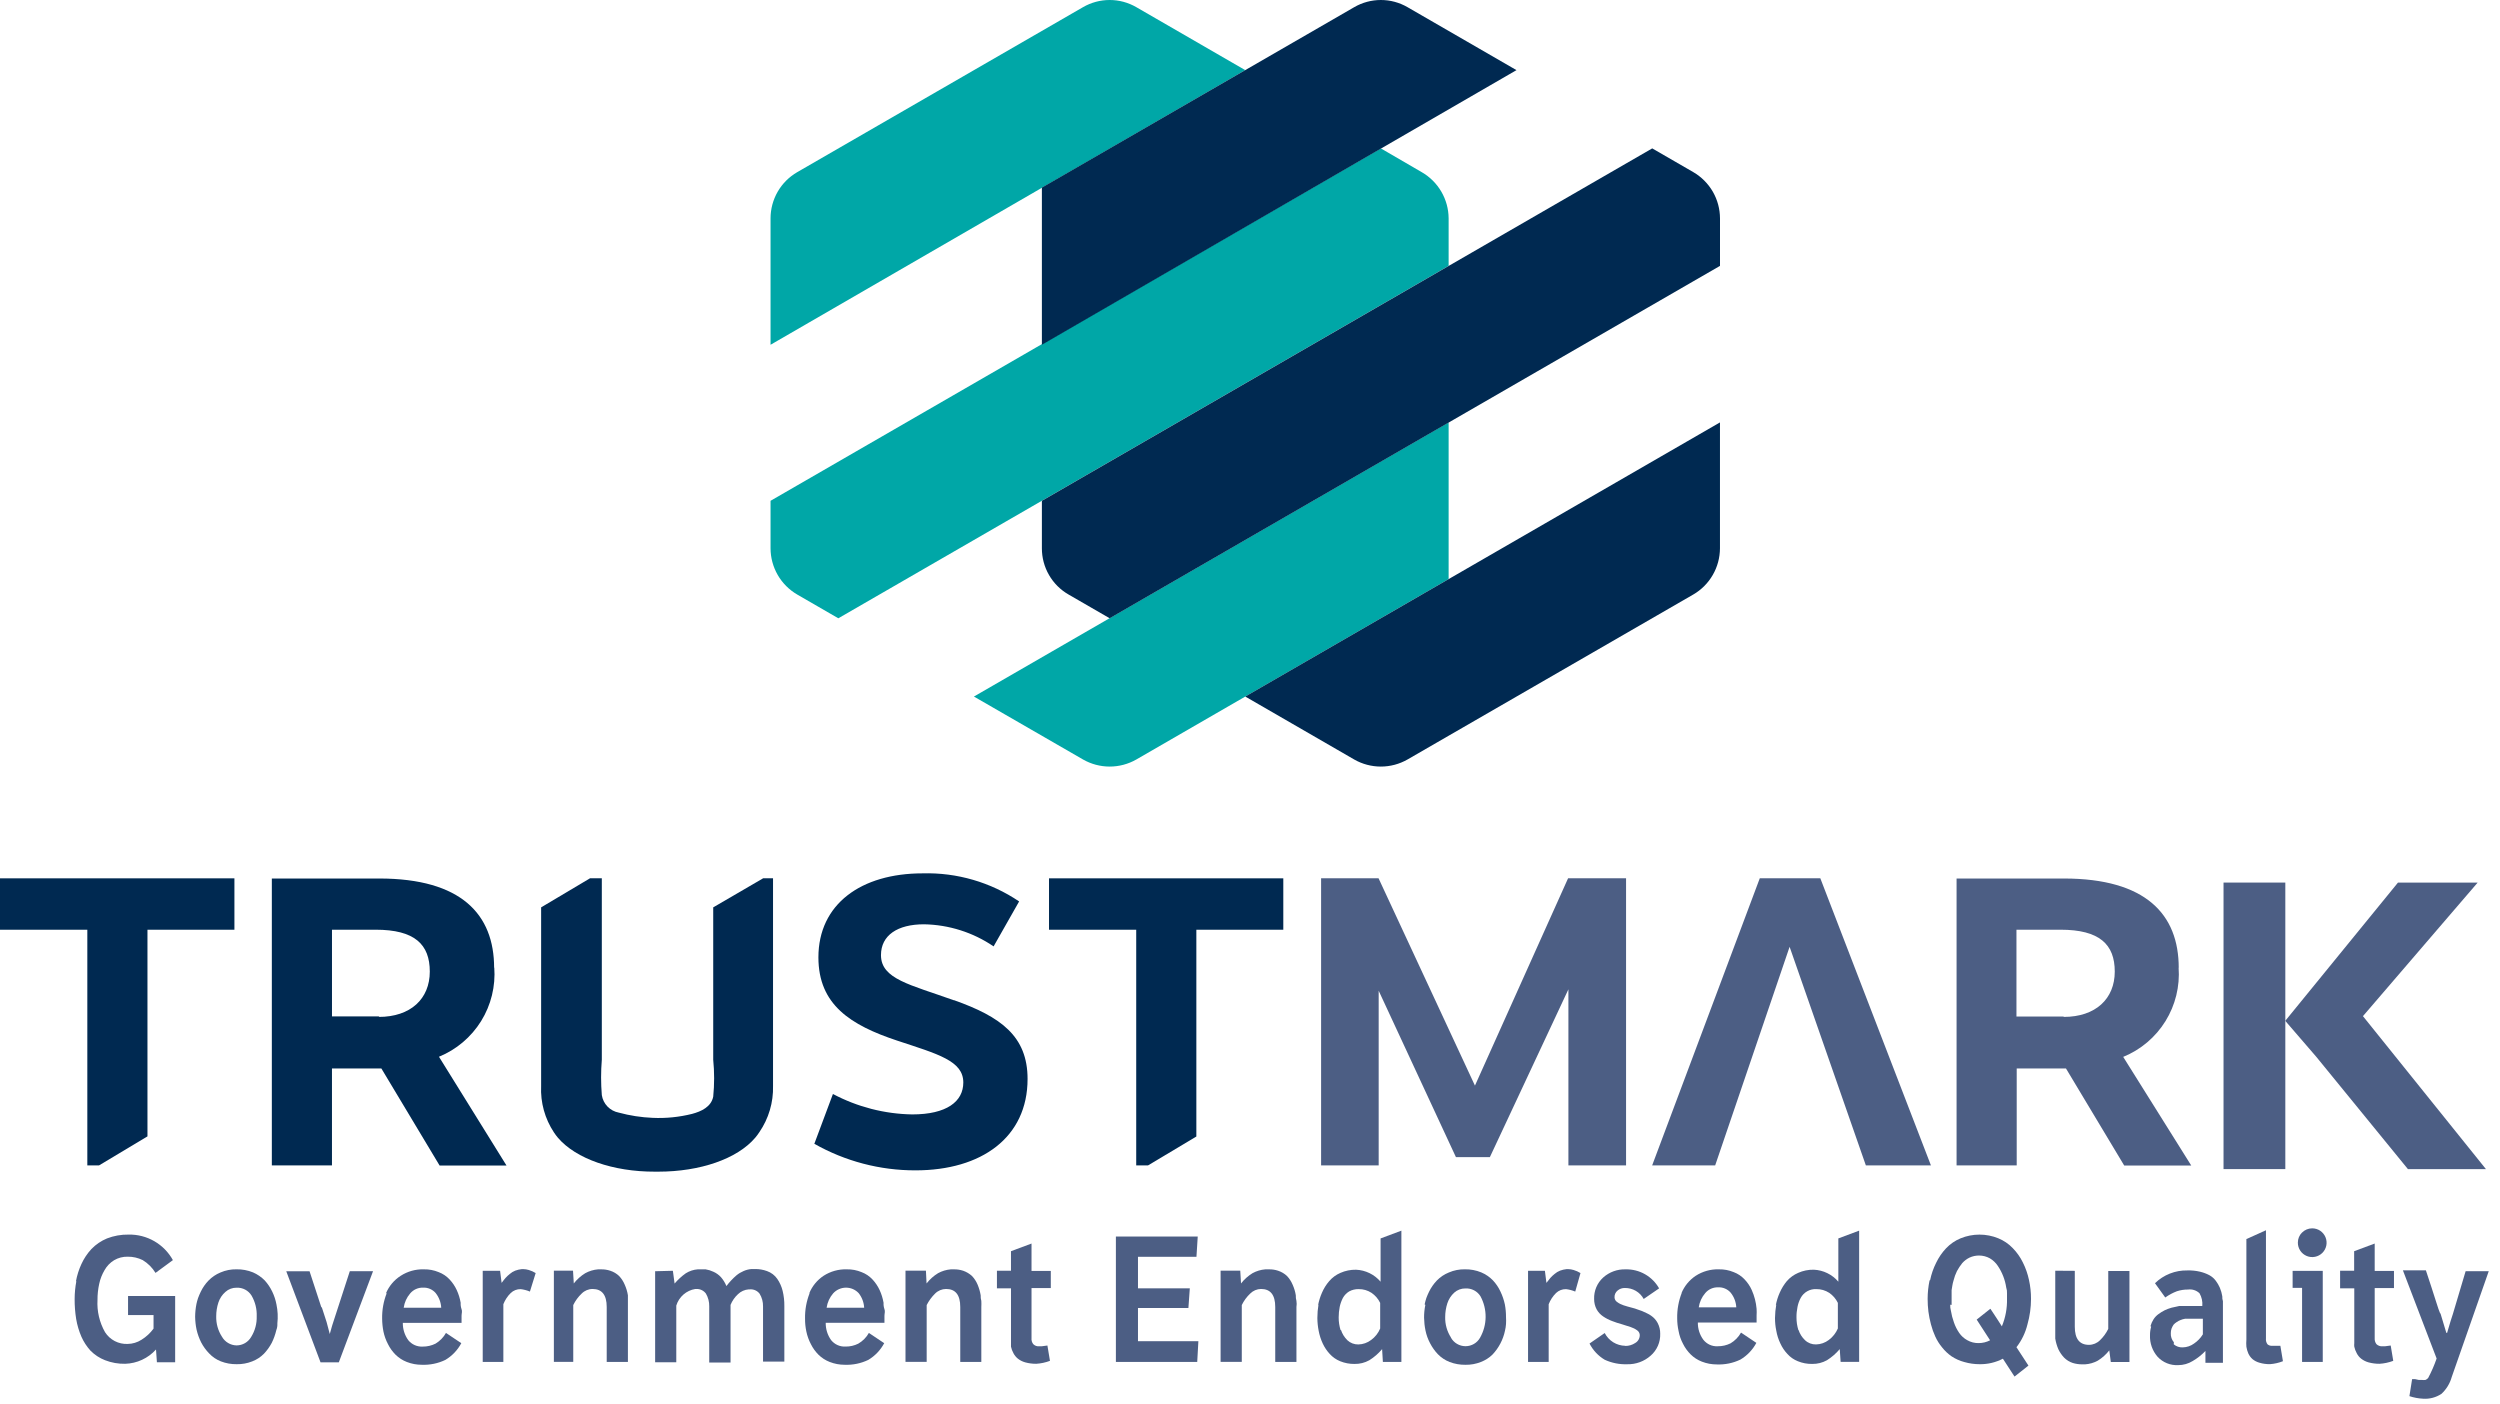 <svg xmlns="http://www.w3.org/2000/svg" width="146" height="82" viewBox="0 0 146 82" fill="none">
<g clip-path="url(#clip0_566_8098)">
<path d="M72.723 4.096L66.363 0.42C65.89 0.145 65.352 0 64.805 0C64.257 0 63.719 0.145 63.246 0.42L46.558 10.054C46.084 10.328 45.691 10.721 45.417 11.195C45.144 11.669 45 12.206 45 12.753V20.135L72.723 4.096Z" fill="#00A7A7"/>
<path d="M46.558 34.721L48.958 36.108L84.6 15.527V12.754C84.597 12.205 84.45 11.667 84.174 11.193C83.898 10.72 83.503 10.326 83.027 10.053L80.642 8.667L45 29.247V32.022C45.001 32.568 45.146 33.105 45.419 33.579C45.693 34.053 46.085 34.446 46.558 34.721Z" fill="#00A7A7"/>
<path d="M56.877 40.678L63.247 44.353C63.722 44.625 64.259 44.768 64.805 44.768C65.352 44.768 65.889 44.625 66.364 44.353L84.6 33.818V24.669L56.877 40.678Z" fill="#00A7A7"/>
<path d="M88.562 4.096L82.201 0.42C81.727 0.145 81.19 0 80.642 0C80.095 0 79.557 0.145 79.084 0.42L60.846 10.956V20.135L88.562 4.096Z" fill="#002951"/>
<path d="M62.404 34.72L64.804 36.107L100.448 15.527V12.753C100.446 12.206 100.302 11.669 100.029 11.195C99.755 10.722 99.362 10.328 98.89 10.053L96.49 8.666L60.846 29.247V32.021C60.845 32.568 60.988 33.106 61.262 33.58C61.535 34.054 61.929 34.447 62.404 34.72Z" fill="#002951"/>
<path d="M72.723 40.678L79.083 44.353C79.557 44.625 80.094 44.768 80.641 44.768C81.188 44.768 81.725 44.625 82.2 44.353L98.888 34.719C99.361 34.445 99.753 34.051 100.026 33.577C100.3 33.103 100.444 32.566 100.446 32.02V24.669L72.723 40.678Z" fill="#002951"/>
<path d="M129.854 51.542V68.275H133.463V51.542H129.854Z" fill="#4C5E84"/>
<path d="M137.996 59.343L144.696 51.542H140.043L133.459 59.617L135.271 61.718L140.625 68.279H145.181L137.996 59.343Z" fill="#4C5E84"/>
<path d="M0 54.296H5.1V68.058H5.786L8.612 66.365V54.296H13.69V51.296H0V54.296Z" fill="#002951"/>
<path d="M28.857 56.525C28.857 53.401 26.941 51.305 22.146 51.305H15.875V68.06H19.387V62.4H22.273L25.673 68.067H29.58L25.636 61.714C26.656 61.296 27.518 60.566 28.099 59.629C28.679 58.691 28.947 57.594 28.865 56.495L28.857 56.525ZM22.154 59.358H19.388V54.295H21.938C24.22 54.295 25.1 55.152 25.1 56.741C25.1 58.33 23.982 59.388 22.117 59.388" fill="#002951"/>
<path d="M55.692 58.411C53.157 57.501 51.449 57.181 51.449 55.779C51.449 54.623 52.411 53.979 53.962 53.979C55.413 54.004 56.826 54.452 58.026 55.269L59.517 52.644C57.855 51.522 55.884 50.948 53.88 51.004C50.293 51.004 47.795 52.794 47.795 55.91C47.795 58.676 49.674 59.869 52.395 60.772C54.781 61.562 56.257 61.95 56.257 63.218C56.257 64.329 55.288 65.082 53.274 65.082C51.658 65.055 50.071 64.646 48.643 63.889L47.557 66.798C49.358 67.818 51.393 68.353 53.463 68.349C57.325 68.349 60.01 66.425 60.01 63.01C60.01 60.51 58.444 59.379 55.715 58.41" fill="#002951"/>
<path d="M61.262 54.296H66.355V68.058H67.048L69.867 66.373V54.296H74.945V51.296H61.262V54.296Z" fill="#002951"/>
<path d="M86.137 63.4L80.507 51.291H77.152V68.059H80.515V57.859L85.026 67.576H87.009L91.595 57.776V68.059H94.962V51.29H91.577L86.137 63.4Z" fill="#4C5E84"/>
<path d="M102.772 51.29L96.486 68.059H100.166L104.513 55.294L108.966 68.059H112.766L106.306 51.29H102.772Z" fill="#4C5E84"/>
<path d="M127.238 56.525C127.238 53.401 125.322 51.305 120.527 51.305H114.264V68.06H117.776V62.4H120.654L124.054 68.067H127.969L123.995 61.722C125.017 61.305 125.88 60.576 126.462 59.638C127.043 58.7 127.312 57.602 127.231 56.502L127.238 56.525ZM120.52 59.365H117.761V54.295H120.333C122.615 54.295 123.502 55.152 123.502 56.741C123.502 58.33 122.384 59.388 120.519 59.388" fill="#4C5E84"/>
<path d="M41.652 52.99V61.889C41.723 62.606 41.723 63.328 41.652 64.044C41.533 64.644 40.952 64.909 40.414 65.052C39.663 65.24 38.888 65.318 38.114 65.282C37.446 65.255 36.783 65.152 36.138 64.977C35.887 64.93 35.657 64.807 35.479 64.624C35.301 64.441 35.185 64.207 35.146 63.955C35.09 63.267 35.09 62.577 35.146 61.889V51.29H34.46L31.602 52.99V63.428C31.558 64.385 31.82 65.331 32.348 66.129C32.421 66.24 32.501 66.348 32.587 66.45C33.638 67.672 35.808 68.433 38.246 68.425H38.446C40.884 68.425 43.054 67.68 44.106 66.442C44.192 66.341 44.272 66.233 44.345 66.121C44.891 65.326 45.171 64.379 45.145 63.414V51.29H44.571L41.652 52.99Z" fill="#002951"/>
<path d="M4.436 74.829C4.499 74.479 4.607 74.138 4.757 73.815C4.904 73.495 5.1 73.201 5.339 72.943C5.597 72.676 5.907 72.466 6.249 72.324C6.651 72.169 7.079 72.093 7.509 72.1C8.036 72.089 8.555 72.222 9.011 72.485C9.467 72.748 9.842 73.13 10.097 73.591L9.082 74.337C8.897 74.033 8.641 73.777 8.336 73.591C8.065 73.457 7.767 73.388 7.464 73.391C7.182 73.383 6.902 73.456 6.659 73.6C6.429 73.741 6.239 73.939 6.107 74.174C5.96 74.422 5.854 74.692 5.794 74.974C5.726 75.283 5.692 75.598 5.694 75.914C5.656 76.572 5.809 77.227 6.134 77.8C6.275 78.02 6.471 78.199 6.703 78.32C6.934 78.44 7.194 78.497 7.454 78.486C7.743 78.482 8.025 78.397 8.267 78.24C8.54 78.071 8.778 77.85 8.967 77.591V76.8H7.478V75.686H10.229V79.556H9.163L9.111 78.81C8.883 79.064 8.606 79.269 8.297 79.412C7.988 79.556 7.652 79.635 7.311 79.645C6.909 79.654 6.508 79.583 6.133 79.436C5.814 79.312 5.524 79.122 5.283 78.877C5.065 78.636 4.886 78.362 4.754 78.064C4.611 77.733 4.508 77.385 4.448 77.028C4.387 76.646 4.357 76.259 4.359 75.872C4.359 75.519 4.393 75.168 4.459 74.821" fill="#4C5E84"/>
<path d="M11.466 76.178C11.493 76.052 11.526 75.928 11.567 75.805C11.613 75.681 11.665 75.559 11.723 75.44C11.838 75.198 11.991 74.976 12.178 74.784C12.375 74.582 12.611 74.422 12.872 74.314C13.168 74.185 13.489 74.122 13.812 74.128C14.141 74.122 14.468 74.183 14.774 74.307C15.031 74.418 15.264 74.578 15.46 74.777C15.638 74.973 15.786 75.194 15.9 75.433C16.014 75.67 16.097 75.921 16.145 76.179C16.222 76.544 16.24 76.92 16.198 77.29C16.206 77.423 16.186 77.555 16.137 77.678C16.077 77.936 15.987 78.187 15.87 78.424C15.745 78.658 15.59 78.874 15.408 79.065C15.214 79.258 14.983 79.408 14.729 79.505C14.439 79.62 14.13 79.675 13.819 79.669C13.505 79.673 13.194 79.618 12.902 79.505C12.638 79.403 12.401 79.242 12.209 79.035C12.025 78.845 11.869 78.629 11.747 78.394C11.628 78.157 11.538 77.907 11.479 77.648C11.427 77.403 11.4 77.153 11.396 76.902C11.398 76.652 11.423 76.402 11.472 76.156L11.466 76.178ZM12.963 78.065C13.049 78.216 13.172 78.342 13.321 78.43C13.47 78.519 13.639 78.568 13.812 78.572C13.987 78.572 14.158 78.525 14.309 78.438C14.459 78.35 14.584 78.224 14.671 78.072C14.894 77.713 15.005 77.295 14.992 76.872C15.008 76.45 14.904 76.031 14.692 75.664C14.601 75.516 14.472 75.395 14.319 75.314C14.165 75.233 13.993 75.194 13.819 75.202C13.578 75.198 13.343 75.285 13.164 75.448C12.973 75.614 12.832 75.828 12.754 76.067C12.669 76.327 12.626 76.599 12.627 76.872C12.616 77.295 12.733 77.711 12.963 78.065Z" fill="#4C5E84"/>
<path d="M18.79 76.335C18.954 76.835 19.051 77.125 19.073 77.207L19.259 77.907L19.393 77.43L19.46 77.221L20.429 74.238H21.786L19.786 79.562H18.72L16.717 74.24H18.077C18.377 75.157 18.606 75.866 18.77 76.358" fill="#4C5E84"/>
<path d="M22.54 75.531C22.716 75.11 23.015 74.754 23.398 74.508C23.802 74.247 24.275 74.114 24.755 74.129C25.052 74.123 25.346 74.179 25.62 74.293C25.861 74.384 26.078 74.529 26.254 74.718C26.425 74.9 26.567 75.109 26.672 75.337C26.782 75.574 26.859 75.825 26.903 76.082C26.895 76.209 26.913 76.336 26.955 76.456C27.007 76.582 26.955 76.71 26.955 76.844V77.254H23.525C23.519 77.614 23.629 77.967 23.838 78.26C23.939 78.387 24.069 78.488 24.217 78.554C24.365 78.62 24.527 78.65 24.688 78.641C24.947 78.643 25.203 78.584 25.434 78.469C25.689 78.317 25.9 78.101 26.045 77.843L26.94 78.442C26.725 78.847 26.402 79.185 26.008 79.419C25.581 79.624 25.11 79.721 24.636 79.703C24.335 79.704 24.037 79.648 23.756 79.538C23.511 79.443 23.288 79.299 23.1 79.114C22.922 78.935 22.773 78.729 22.66 78.502C22.536 78.268 22.446 78.017 22.392 77.757C22.344 77.511 22.319 77.261 22.317 77.01C22.307 76.501 22.398 75.994 22.585 75.519L22.54 75.531ZM25.448 75.519C25.357 75.412 25.242 75.328 25.113 75.272C24.983 75.216 24.843 75.191 24.702 75.198C24.561 75.195 24.42 75.223 24.291 75.281C24.162 75.339 24.047 75.426 23.956 75.534C23.752 75.771 23.62 76.06 23.576 76.37H25.767C25.751 76.06 25.639 75.763 25.446 75.519" fill="#4C5E84"/>
<path d="M29.205 74.213L29.294 74.921C29.383 74.802 29.458 74.705 29.525 74.63C29.6 74.546 29.683 74.469 29.771 74.399C29.866 74.316 29.975 74.251 30.092 74.205C30.217 74.159 30.348 74.129 30.48 74.116H30.555C30.667 74.118 30.777 74.136 30.883 74.168C31.024 74.21 31.159 74.27 31.283 74.347L30.947 75.428C30.776 75.356 30.595 75.308 30.41 75.286C30.303 75.283 30.197 75.302 30.097 75.34C29.997 75.379 29.906 75.436 29.828 75.51C29.64 75.696 29.493 75.92 29.396 76.166V79.536H28.191V74.213H29.205Z" fill="#4C5E84"/>
<path d="M33.464 74.208L33.509 74.954C33.694 74.715 33.922 74.512 34.18 74.354C34.41 74.228 34.664 74.151 34.926 74.13H35.098C35.283 74.126 35.467 74.153 35.642 74.212C35.834 74.274 36.01 74.379 36.156 74.518C36.295 74.666 36.406 74.838 36.484 75.025C36.573 75.223 36.635 75.431 36.67 75.644V79.536H35.432V76.327C35.432 75.627 35.156 75.276 34.604 75.276C34.365 75.278 34.137 75.375 33.97 75.544C33.766 75.736 33.6 75.964 33.478 76.215V79.533H32.346V74.208H33.464Z" fill="#4C5E84"/>
<path d="M39.296 74.213L39.396 74.96C39.589 74.733 39.809 74.531 40.052 74.359C40.263 74.227 40.503 74.147 40.752 74.129H41.207C41.365 74.154 41.518 74.202 41.662 74.27C41.829 74.344 41.978 74.45 42.102 74.584C42.237 74.739 42.345 74.915 42.423 75.106L42.565 74.927L42.699 74.778C42.798 74.672 42.902 74.572 43.012 74.478C43.136 74.376 43.274 74.293 43.422 74.231C43.568 74.165 43.724 74.125 43.884 74.112H44.1C44.336 74.109 44.571 74.15 44.793 74.231C45.036 74.316 45.246 74.475 45.393 74.686C45.539 74.899 45.645 75.136 45.706 75.386C45.776 75.677 45.81 75.975 45.806 76.273V79.517H44.561V76.299C44.568 76.036 44.498 75.776 44.361 75.552C44.296 75.467 44.211 75.4 44.113 75.355C44.016 75.311 43.909 75.291 43.802 75.299H43.73C43.492 75.315 43.267 75.415 43.096 75.582C42.908 75.756 42.76 75.969 42.664 76.207V79.57H41.419V76.29C41.425 76.029 41.358 75.77 41.225 75.544C41.163 75.46 41.082 75.392 40.989 75.346C40.896 75.299 40.792 75.275 40.688 75.276H40.606C40.349 75.318 40.108 75.431 39.912 75.602C39.716 75.773 39.571 75.996 39.495 76.246V79.556H38.26V74.24L39.296 74.213Z" fill="#4C5E84"/>
<path d="M47.26 75.531C47.429 75.114 47.72 74.757 48.095 74.508C48.498 74.247 48.972 74.114 49.452 74.129C49.749 74.123 50.043 74.179 50.317 74.293C50.558 74.384 50.775 74.529 50.951 74.718C51.122 74.9 51.263 75.109 51.369 75.337C51.479 75.574 51.556 75.825 51.6 76.082C51.592 76.209 51.61 76.336 51.652 76.456C51.704 76.582 51.652 76.71 51.652 76.844V77.052C51.648 77.119 51.648 77.186 51.652 77.252H48.222C48.216 77.613 48.326 77.966 48.535 78.26C48.635 78.385 48.764 78.486 48.911 78.552C49.057 78.618 49.218 78.648 49.378 78.639C49.637 78.644 49.893 78.585 50.124 78.469C50.383 78.32 50.597 78.103 50.743 77.843L51.638 78.442C51.422 78.847 51.1 79.185 50.706 79.419C50.279 79.624 49.808 79.721 49.334 79.703C49.033 79.704 48.735 79.648 48.454 79.538C48.209 79.443 47.985 79.299 47.798 79.114C47.619 78.935 47.471 78.729 47.358 78.502C47.234 78.268 47.144 78.017 47.09 77.757C47.038 77.511 47.013 77.261 47.015 77.01C47.004 76.501 47.096 75.994 47.283 75.519L47.26 75.531ZM50.146 75.519C50.05 75.417 49.934 75.336 49.806 75.28C49.677 75.225 49.538 75.197 49.397 75.199C49.257 75.2 49.119 75.231 48.991 75.289C48.863 75.346 48.749 75.43 48.655 75.534C48.451 75.771 48.319 76.06 48.275 76.37H50.467C50.451 76.06 50.339 75.763 50.146 75.519Z" fill="#4C5E84"/>
<path d="M54.074 74.208L54.111 74.954C54.296 74.715 54.524 74.512 54.782 74.354C55.012 74.228 55.266 74.152 55.528 74.13H55.699C55.886 74.126 56.073 74.153 56.251 74.212C56.441 74.279 56.616 74.383 56.765 74.518C56.904 74.666 57.015 74.838 57.093 75.025C57.176 75.224 57.236 75.432 57.272 75.644C57.266 75.755 57.279 75.866 57.309 75.972C57.316 76.092 57.316 76.211 57.309 76.33V79.536H56.079V76.327C56.079 75.627 55.803 75.276 55.251 75.276C55.01 75.278 54.78 75.374 54.61 75.544C54.411 75.74 54.245 75.967 54.118 76.215V79.533H52.881V74.208H54.074Z" fill="#4C5E84"/>
<path d="M59.041 74.211V73.07L60.241 72.623V74.223H61.367V75.223H60.241V78.146C60.228 78.271 60.263 78.396 60.341 78.496C60.386 78.542 60.441 78.578 60.501 78.6C60.562 78.621 60.627 78.629 60.691 78.623H60.833L61.169 78.578L61.318 79.473C61.061 79.57 60.792 79.628 60.518 79.645C60.301 79.647 60.086 79.619 59.877 79.563C59.72 79.52 59.573 79.447 59.445 79.347C59.337 79.259 59.248 79.15 59.184 79.026C59.118 78.907 59.07 78.779 59.042 78.646C59.037 78.579 59.037 78.512 59.042 78.446C59.038 78.371 59.038 78.296 59.042 78.222V75.24H58.221V74.211H59.041Z" fill="#4C5E84"/>
<path d="M69.948 72.212L69.873 73.398H66.458V75.24H69.485L69.403 76.388H66.458V78.327H69.985L69.918 79.535H65.168V72.212H69.948Z" fill="#4C5E84"/>
<path d="M72.431 74.208L72.476 74.954C72.662 74.715 72.889 74.512 73.147 74.354C73.377 74.228 73.632 74.151 73.893 74.13H74.102C74.287 74.126 74.471 74.153 74.646 74.212C74.838 74.276 75.014 74.38 75.161 74.518C75.3 74.666 75.411 74.838 75.489 75.025C75.578 75.223 75.641 75.431 75.675 75.644C75.67 75.755 75.682 75.866 75.712 75.972C75.731 76.091 75.731 76.212 75.712 76.33V79.536H74.474V76.327C74.474 75.627 74.198 75.276 73.646 75.276C73.408 75.278 73.18 75.375 73.012 75.544C72.809 75.736 72.642 75.964 72.52 76.215V79.533H71.283V74.208H72.431Z" fill="#4C5E84"/>
<path d="M76.972 76.24C77.021 75.983 77.098 75.733 77.203 75.494C77.309 75.247 77.452 75.018 77.628 74.815C77.805 74.609 78.027 74.446 78.277 74.338C78.565 74.21 78.878 74.146 79.194 74.152C79.468 74.163 79.736 74.232 79.983 74.352C80.229 74.472 80.448 74.643 80.626 74.852V72.325L81.841 71.87V79.535H80.76L80.715 78.789C80.502 79.043 80.25 79.262 79.969 79.438C79.705 79.586 79.406 79.66 79.104 79.654C78.818 79.658 78.534 79.604 78.269 79.497C78.036 79.403 77.827 79.258 77.658 79.072C77.49 78.891 77.352 78.684 77.248 78.461C77.137 78.223 77.057 77.972 77.009 77.715C76.961 77.469 76.936 77.219 76.934 76.969C76.934 76.704 76.957 76.44 77.001 76.179L76.972 76.24ZM78.313 77.67C78.387 77.897 78.515 78.102 78.686 78.27C78.859 78.432 79.089 78.52 79.327 78.516C79.597 78.511 79.859 78.419 80.073 78.255C80.309 78.085 80.492 77.853 80.602 77.584V76.09C80.488 75.852 80.313 75.649 80.095 75.501C79.873 75.356 79.613 75.281 79.349 75.285C79.154 75.279 78.961 75.326 78.79 75.419C78.638 75.512 78.512 75.643 78.425 75.799C78.34 75.963 78.277 76.139 78.239 76.321C78.199 76.525 78.179 76.732 78.179 76.94C78.178 77.192 78.216 77.444 78.291 77.686" fill="#4C5E84"/>
<path d="M83.198 76.178C83.225 76.052 83.258 75.928 83.298 75.805C83.344 75.681 83.397 75.559 83.455 75.44C83.572 75.199 83.726 74.978 83.91 74.784C84.108 74.58 84.347 74.42 84.61 74.314C84.907 74.185 85.227 74.122 85.55 74.128C85.877 74.122 86.202 74.183 86.504 74.307C86.763 74.416 86.996 74.576 87.19 74.777C87.371 74.971 87.52 75.192 87.63 75.433C87.744 75.671 87.829 75.922 87.884 76.179C87.93 76.425 87.952 76.675 87.951 76.925C87.959 77.059 87.959 77.192 87.951 77.325C87.942 77.456 87.922 77.586 87.891 77.713C87.837 77.973 87.747 78.224 87.623 78.459C87.501 78.693 87.348 78.908 87.168 79.1C86.973 79.293 86.739 79.443 86.482 79.54C86.196 79.654 85.89 79.71 85.582 79.704C85.266 79.708 84.953 79.653 84.657 79.54C84.399 79.44 84.165 79.284 83.971 79.085C83.79 78.895 83.637 78.679 83.516 78.444C83.391 78.21 83.301 77.959 83.248 77.698C83.197 77.453 83.17 77.203 83.166 76.952C83.164 76.702 83.189 76.451 83.241 76.206L83.198 76.178ZM84.732 78.115C84.817 78.268 84.941 78.395 85.091 78.483C85.241 78.571 85.412 78.618 85.586 78.618C85.761 78.618 85.932 78.571 86.082 78.483C86.232 78.395 86.356 78.268 86.44 78.115C86.646 77.748 86.757 77.335 86.76 76.914C86.764 76.493 86.662 76.078 86.462 75.707C86.371 75.558 86.241 75.436 86.086 75.355C85.931 75.274 85.757 75.236 85.582 75.245C85.34 75.241 85.106 75.329 84.926 75.491C84.742 75.659 84.604 75.873 84.526 76.11C84.442 76.37 84.399 76.642 84.399 76.915C84.389 77.338 84.506 77.754 84.735 78.108" fill="#4C5E84"/>
<path d="M90.222 74.213L90.311 74.921L90.542 74.63C90.617 74.546 90.7 74.469 90.788 74.399C90.883 74.316 90.992 74.251 91.109 74.205C91.234 74.159 91.365 74.129 91.497 74.116H91.572C91.684 74.118 91.794 74.136 91.9 74.168C92.041 74.21 92.176 74.27 92.3 74.347L91.994 75.428C91.823 75.356 91.642 75.308 91.457 75.286C91.35 75.283 91.244 75.302 91.144 75.34C91.044 75.379 90.953 75.436 90.875 75.51C90.687 75.696 90.54 75.92 90.443 76.166V79.536H89.238V74.213H90.222Z" fill="#4C5E84"/>
<path d="M94.92 78.603C95.124 78.604 95.324 78.545 95.494 78.432C95.577 78.385 95.646 78.317 95.693 78.234C95.74 78.152 95.764 78.058 95.762 77.962C95.76 77.909 95.745 77.857 95.719 77.811C95.694 77.764 95.657 77.725 95.613 77.694C95.498 77.609 95.37 77.544 95.233 77.5L94.715 77.335C94.523 77.284 94.334 77.222 94.148 77.149C93.964 77.081 93.789 76.991 93.626 76.881C93.469 76.777 93.338 76.636 93.246 76.471C93.146 76.284 93.095 76.073 93.097 75.86C93.089 75.626 93.132 75.392 93.223 75.175C93.314 74.959 93.452 74.765 93.626 74.607C93.986 74.285 94.456 74.114 94.938 74.13C95.334 74.121 95.725 74.22 96.069 74.415C96.413 74.611 96.698 74.897 96.892 75.241L95.992 75.86C95.885 75.663 95.726 75.499 95.532 75.386C95.338 75.273 95.117 75.216 94.892 75.219C94.737 75.214 94.585 75.267 94.467 75.368C94.408 75.416 94.36 75.477 94.329 75.547C94.298 75.616 94.284 75.692 94.288 75.768C94.29 75.822 94.305 75.874 94.33 75.92C94.356 75.967 94.393 76.007 94.437 76.036C94.552 76.122 94.681 76.187 94.817 76.23L95.063 76.305L95.339 76.38C95.436 76.403 95.53 76.433 95.622 76.469L95.905 76.569L96.181 76.696C96.268 76.735 96.351 76.782 96.427 76.838C96.587 76.947 96.718 77.093 96.807 77.263C96.909 77.456 96.96 77.672 96.956 77.889C96.965 78.131 96.919 78.372 96.822 78.594C96.725 78.816 96.58 79.014 96.397 79.172C96.022 79.505 95.534 79.684 95.032 79.672C94.579 79.689 94.128 79.599 93.715 79.409C93.336 79.184 93.029 78.855 92.828 78.462L93.715 77.849C93.829 78.07 94.001 78.257 94.212 78.388C94.424 78.519 94.667 78.591 94.915 78.595" fill="#4C5E84"/>
<path d="M98.193 75.531C98.362 75.114 98.653 74.757 99.028 74.508C99.431 74.247 99.905 74.114 100.385 74.129C100.682 74.123 100.976 74.179 101.25 74.293C101.491 74.384 101.708 74.529 101.884 74.718C102.057 74.899 102.199 75.108 102.302 75.337C102.457 75.685 102.553 76.057 102.585 76.436C102.593 76.566 102.593 76.695 102.585 76.825V77.234H99.155C99.148 77.596 99.261 77.95 99.476 78.242C99.575 78.368 99.704 78.469 99.851 78.536C99.998 78.602 100.158 78.631 100.319 78.621C100.578 78.624 100.834 78.565 101.065 78.45C101.32 78.298 101.531 78.082 101.676 77.823L102.571 78.424C102.356 78.828 102.033 79.166 101.639 79.4C101.212 79.605 100.741 79.702 100.267 79.683C99.966 79.684 99.668 79.629 99.387 79.519C99.142 79.424 98.918 79.28 98.731 79.094C98.553 78.916 98.404 78.71 98.291 78.484C98.166 78.25 98.077 77.998 98.03 77.737C97.976 77.493 97.948 77.242 97.948 76.992C97.938 76.482 98.029 75.975 98.216 75.501L98.193 75.531ZM101.079 75.501C100.988 75.393 100.873 75.308 100.744 75.253C100.614 75.197 100.474 75.172 100.333 75.18C100.192 75.176 100.051 75.204 99.922 75.262C99.793 75.32 99.678 75.407 99.587 75.516C99.383 75.751 99.251 76.041 99.207 76.35H101.399C101.383 76.041 101.271 75.743 101.078 75.501" fill="#4C5E84"/>
<path d="M103.705 76.239C103.751 75.982 103.829 75.731 103.936 75.493C104.043 75.248 104.183 75.019 104.354 74.814C104.535 74.608 104.759 74.445 105.01 74.337C105.298 74.208 105.612 74.144 105.927 74.151C106.201 74.163 106.47 74.231 106.716 74.352C106.963 74.472 107.182 74.642 107.359 74.851V72.324L108.574 71.869V79.534H107.493L107.441 78.788C107.227 79.041 106.976 79.26 106.695 79.437C106.431 79.584 106.133 79.659 105.83 79.653C105.544 79.658 105.26 79.605 104.995 79.496C104.761 79.404 104.552 79.259 104.384 79.071C104.215 78.891 104.076 78.685 103.974 78.46C103.86 78.224 103.78 77.973 103.735 77.714C103.684 77.469 103.659 77.219 103.66 76.968C103.664 76.703 103.689 76.439 103.735 76.178L103.705 76.239ZM105.035 77.669C105.109 77.898 105.24 78.105 105.415 78.269C105.588 78.433 105.819 78.521 106.056 78.515C106.326 78.509 106.587 78.418 106.802 78.254C107.035 78.081 107.217 77.849 107.331 77.583V76.089C107.217 75.851 107.042 75.648 106.824 75.5C106.602 75.357 106.343 75.282 106.078 75.284C105.892 75.274 105.707 75.317 105.545 75.408C105.383 75.499 105.25 75.634 105.161 75.798C105.073 75.962 105.01 76.138 104.975 76.32C104.932 76.524 104.912 76.731 104.915 76.939C104.914 77.192 104.952 77.444 105.027 77.685" fill="#4C5E84"/>
<path d="M112.72 74.756C112.792 74.406 112.91 74.067 113.07 73.749C113.219 73.437 113.415 73.15 113.652 72.899C113.892 72.647 114.181 72.448 114.502 72.317C115.207 72.029 115.997 72.029 116.702 72.317C117.021 72.447 117.308 72.642 117.545 72.891C117.785 73.136 117.984 73.418 118.134 73.726C118.297 74.05 118.417 74.393 118.492 74.748C118.573 75.112 118.613 75.485 118.611 75.859C118.61 76.363 118.54 76.865 118.402 77.35C118.284 77.832 118.066 78.284 117.761 78.677L118.461 79.751L117.648 80.392L116.969 79.348C116.551 79.566 116.084 79.677 115.612 79.669C115.308 79.67 115.005 79.627 114.712 79.542C114.447 79.472 114.195 79.358 113.966 79.206C113.761 79.062 113.577 78.889 113.422 78.692C113.261 78.499 113.127 78.286 113.022 78.058C112.97 77.939 112.922 77.827 112.88 77.708L112.768 77.343C112.702 77.098 112.653 76.848 112.619 76.597C112.589 76.349 112.573 76.1 112.574 75.851C112.575 75.49 112.612 75.13 112.686 74.778L112.72 74.756ZM113.894 76.194C113.888 76.309 113.901 76.425 113.931 76.537C113.968 76.773 114.028 77.005 114.11 77.23C114.184 77.447 114.287 77.652 114.416 77.841C114.537 78.017 114.698 78.163 114.886 78.266C115.088 78.382 115.318 78.441 115.55 78.437C115.784 78.437 116.014 78.381 116.221 78.273L115.438 77.065L116.238 76.431L116.372 76.631L116.484 76.802L116.626 77.018L116.775 77.249C116.824 77.316 116.868 77.386 116.909 77.458C117.121 76.948 117.223 76.399 117.209 75.847V75.531C117.216 75.417 117.201 75.303 117.164 75.195C117.097 74.741 116.929 74.307 116.672 73.927C116.553 73.747 116.395 73.597 116.21 73.487C116.016 73.379 115.798 73.323 115.576 73.323C115.386 73.322 115.198 73.363 115.024 73.442C114.86 73.521 114.713 73.632 114.592 73.77C114.477 73.914 114.374 74.069 114.286 74.232C114.2 74.408 114.133 74.593 114.086 74.784C114.057 74.876 114.035 74.971 114.019 75.067L113.974 75.343V75.857V76.207" fill="#4C5E84"/>
<path d="M121.168 74.217V77.48C121.168 78.188 121.444 78.539 121.996 78.539C122.236 78.538 122.466 78.442 122.637 78.272C122.837 78.081 123.001 77.856 123.122 77.607V74.225H124.36V79.541H123.271L123.182 78.862C122.995 79.101 122.768 79.304 122.511 79.462C122.281 79.588 122.026 79.662 121.765 79.678H121.593C121.408 79.678 121.225 79.651 121.049 79.597C120.857 79.534 120.683 79.426 120.542 79.283C120.405 79.138 120.291 78.972 120.206 78.791C120.121 78.593 120.061 78.385 120.027 78.172V74.21L121.168 74.217Z" fill="#4C5E84"/>
<path d="M125.588 77.447C125.628 77.305 125.688 77.171 125.767 77.047C125.844 76.927 125.943 76.824 126.058 76.741C126.169 76.66 126.286 76.587 126.408 76.525L126.594 76.443L126.825 76.368L127.064 76.316L127.264 76.271H128.614C128.639 76.011 128.582 75.75 128.45 75.525C128.361 75.441 128.255 75.378 128.139 75.341C128.023 75.303 127.9 75.293 127.779 75.309C127.559 75.307 127.34 75.341 127.13 75.409C126.889 75.501 126.661 75.624 126.451 75.774L125.851 74.939C126.101 74.696 126.396 74.505 126.72 74.377C127.044 74.249 127.39 74.186 127.738 74.193C127.989 74.185 128.24 74.21 128.484 74.268C128.671 74.312 128.851 74.379 129.021 74.468C129.17 74.548 129.3 74.66 129.401 74.796C129.497 74.922 129.577 75.06 129.64 75.206C129.708 75.366 129.755 75.534 129.782 75.706C129.776 75.802 129.789 75.898 129.819 75.989V79.589H128.797V79.127C128.792 79.05 128.792 78.973 128.797 78.896C128.578 79.127 128.327 79.325 128.051 79.485C127.798 79.641 127.506 79.723 127.208 79.724C126.983 79.736 126.758 79.698 126.549 79.613C126.34 79.528 126.153 79.398 126 79.232C125.699 78.885 125.542 78.437 125.56 77.979C125.558 77.81 125.581 77.641 125.627 77.479L125.588 77.447ZM126.947 78.508C127.094 78.634 127.283 78.698 127.476 78.687C127.713 78.681 127.942 78.603 128.132 78.463C128.34 78.322 128.516 78.139 128.647 77.926V77.016H127.603C127.514 77.031 127.426 77.056 127.342 77.091C127.263 77.121 127.188 77.161 127.118 77.21C127.049 77.252 126.986 77.305 126.932 77.367C126.888 77.435 126.85 77.507 126.82 77.583C126.789 77.671 126.774 77.765 126.775 77.859C126.764 78.052 126.828 78.241 126.954 78.388" fill="#4C5E84"/>
<path d="M132.332 71.847V78.17C132.318 78.289 132.35 78.409 132.421 78.506C132.459 78.538 132.502 78.563 132.55 78.578C132.597 78.593 132.647 78.599 132.697 78.595H133.174L133.323 79.495C133.084 79.589 132.833 79.647 132.577 79.666C132.367 79.671 132.158 79.644 131.958 79.584C131.805 79.543 131.662 79.469 131.54 79.368C131.439 79.276 131.357 79.164 131.301 79.04C131.247 78.915 131.21 78.785 131.189 78.652C131.177 78.513 131.177 78.373 131.189 78.234V72.362L132.332 71.847Z" fill="#4C5E84"/>
<path d="M135.649 74.218V79.535H134.441V75.21H133.889V74.218H135.649ZM134.441 71.981C134.518 71.903 134.61 71.841 134.711 71.799C134.812 71.757 134.92 71.735 135.03 71.735C135.196 71.735 135.359 71.783 135.498 71.875C135.636 71.967 135.744 72.098 135.808 72.251C135.872 72.405 135.889 72.574 135.857 72.737C135.825 72.9 135.745 73.05 135.627 73.168C135.51 73.285 135.36 73.365 135.197 73.397C135.033 73.43 134.864 73.413 134.711 73.349C134.557 73.285 134.426 73.177 134.335 73.038C134.243 72.899 134.194 72.737 134.195 72.57C134.194 72.458 134.216 72.347 134.259 72.244C134.303 72.141 134.367 72.048 134.448 71.97" fill="#4C5E84"/>
<path d="M137.482 74.211V73.07L138.682 72.623V74.223H139.808V75.223H138.682V78.146C138.672 78.271 138.707 78.395 138.782 78.496C138.828 78.541 138.883 78.575 138.943 78.597C139.004 78.619 139.068 78.628 139.132 78.623H139.281L139.617 78.578L139.766 79.473C139.51 79.57 139.24 79.628 138.966 79.645C138.75 79.647 138.534 79.619 138.325 79.563C138.168 79.52 138.022 79.447 137.893 79.347C137.783 79.261 137.694 79.151 137.632 79.026C137.566 78.907 137.519 78.779 137.49 78.646C137.482 78.579 137.482 78.512 137.49 78.446C137.486 78.371 137.486 78.296 137.49 78.222V75.24H136.662V74.211H137.482Z" fill="#4C5E84"/>
<path d="M142.53 76.724L142.866 77.841H142.911C143.075 77.275 143.187 76.908 143.247 76.742L143.993 74.237H145.343L143.181 80.418C143.076 80.795 142.868 81.135 142.581 81.401C142.262 81.612 141.882 81.712 141.5 81.684C141.231 81.67 140.966 81.62 140.71 81.535L140.867 80.543H141.046L141.255 80.588H141.434C141.506 80.597 141.579 80.597 141.65 80.588C141.711 80.561 141.765 80.52 141.807 80.469C142.001 80.105 142.165 79.726 142.299 79.337L140.33 74.189H141.672C142.172 75.68 142.418 76.537 142.492 76.671" fill="#4C5E84"/>
</g>
<defs>
<clipPath id="clip0_566_8098">
<rect width="145.343" height="81.689" fill="white"/>
</clipPath>
</defs>
</svg>